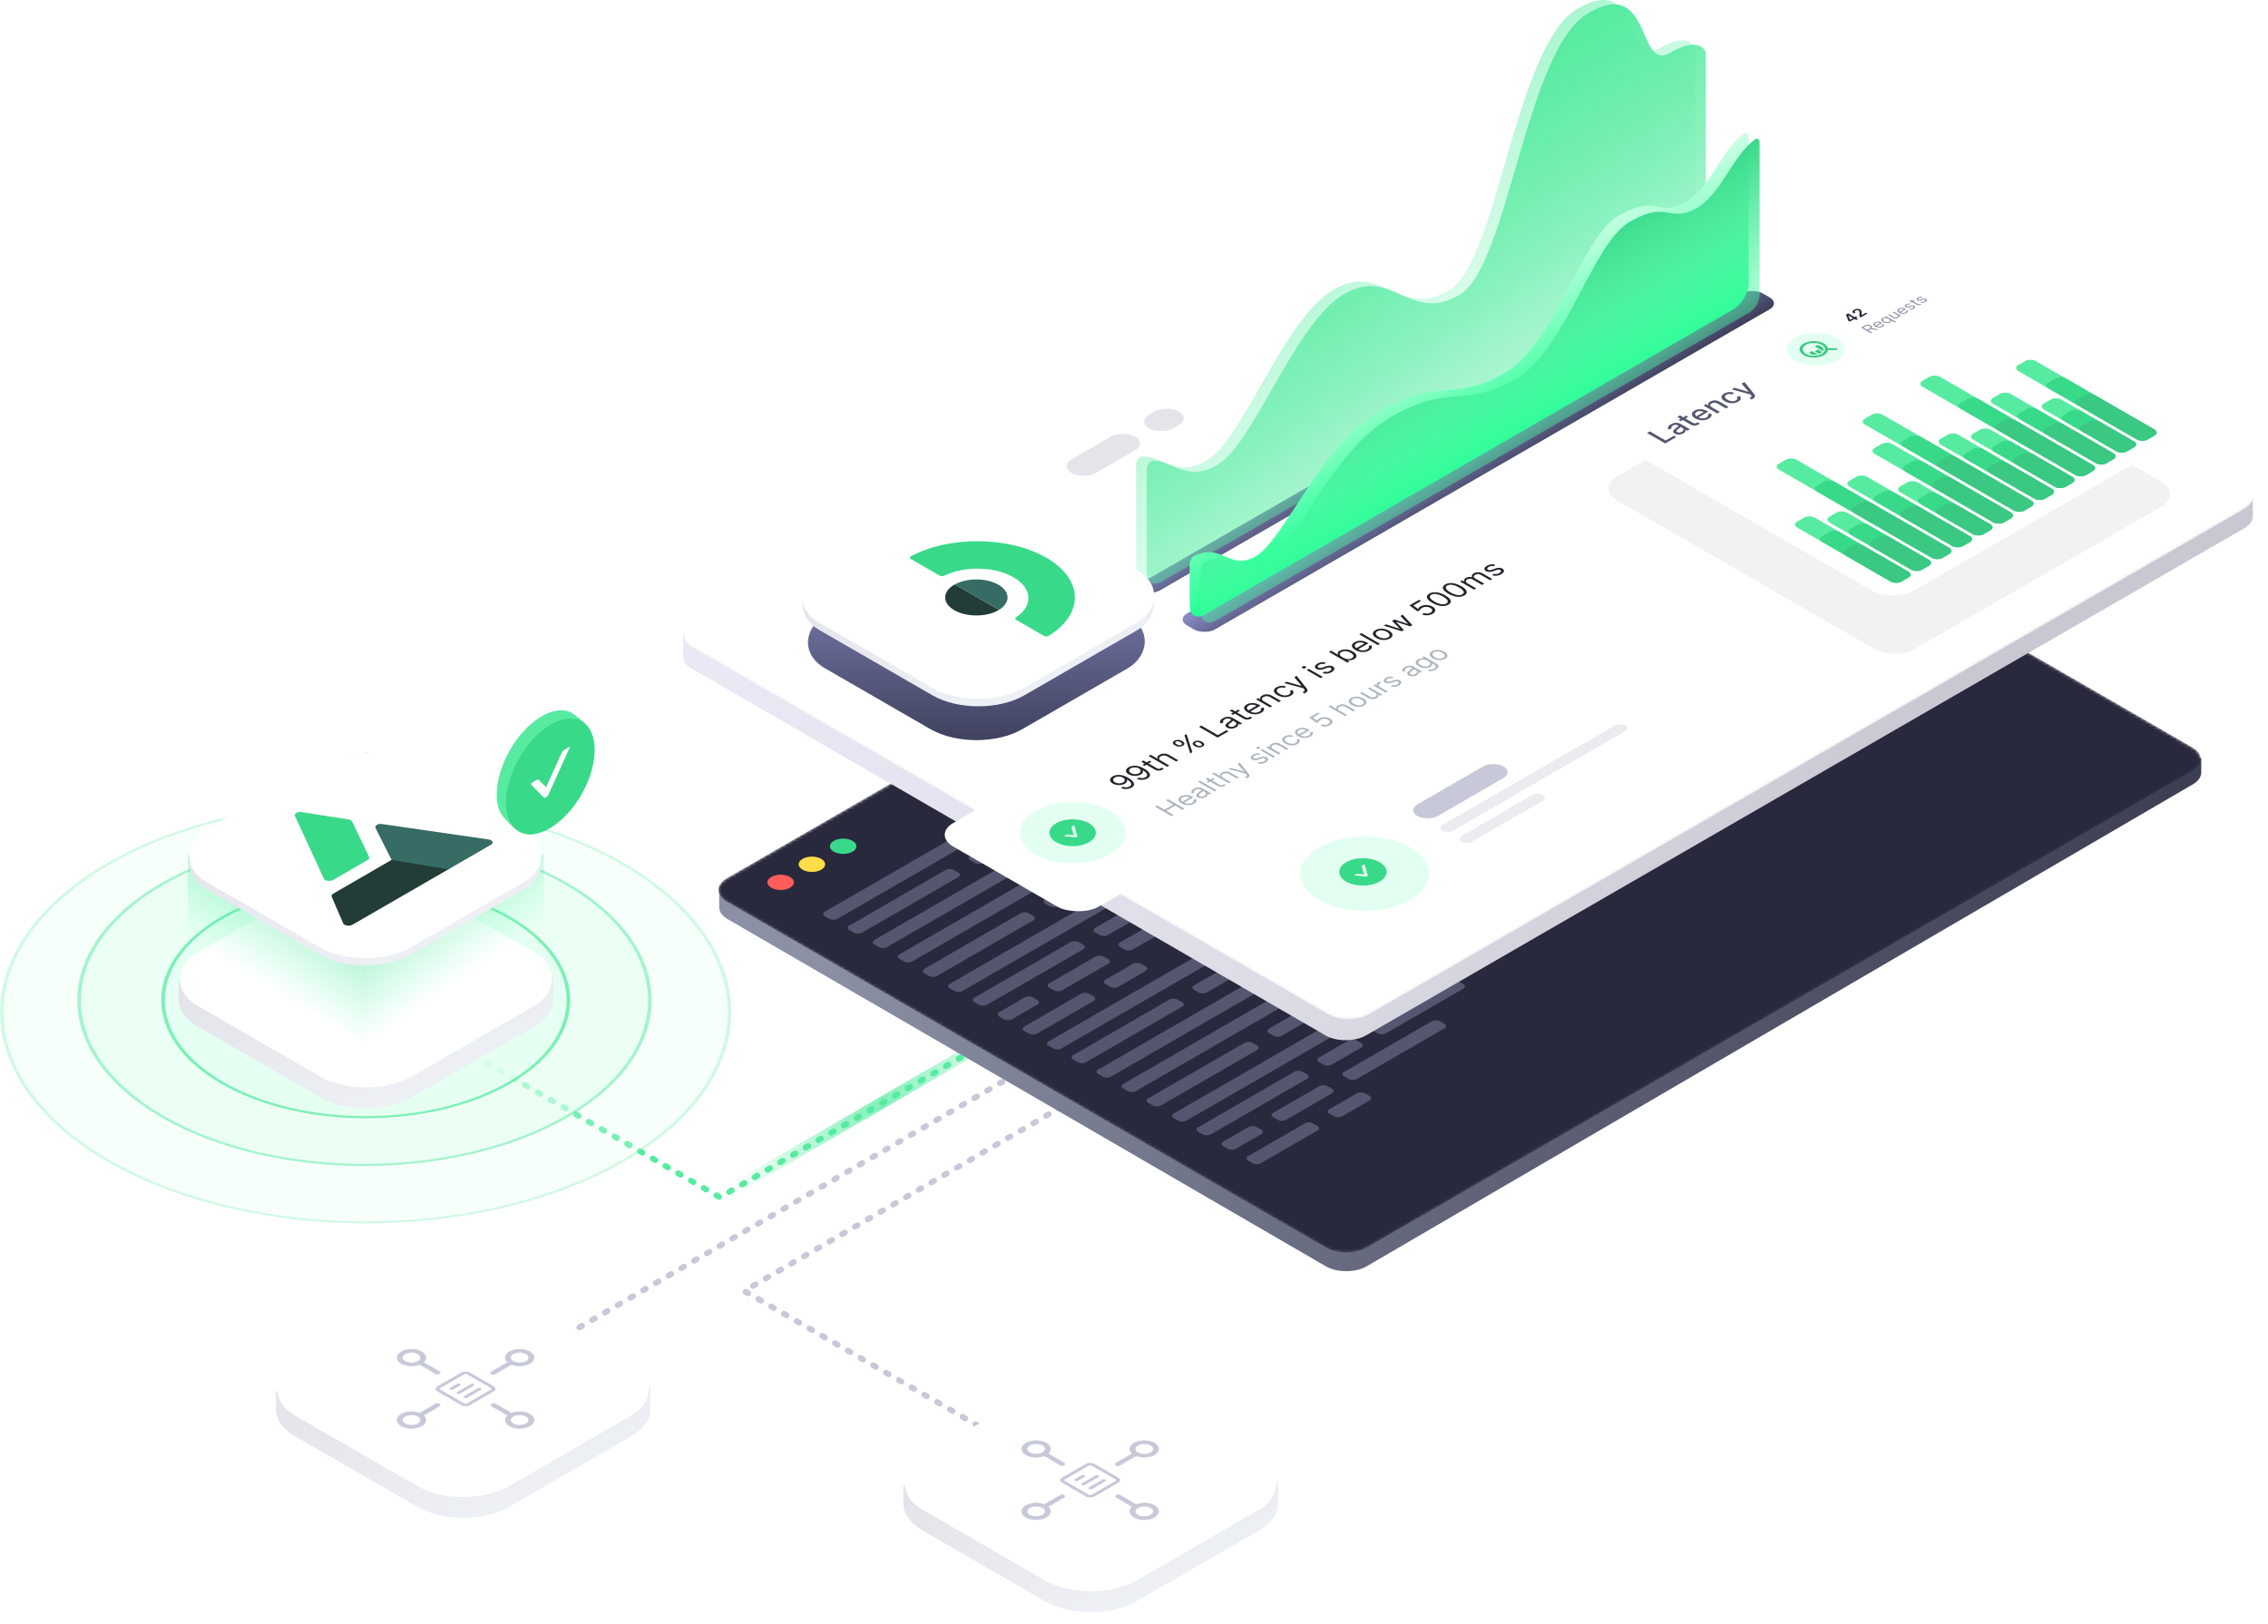<svg xmlns="http://www.w3.org/2000/svg" width="769.756" height="551.105" fill="none">
  <mask id="a" maskUnits="userSpaceOnUse" x="218" y="387" width="187" height="146">
    <rect x="405" y="533" width="187" height="146" rx="20" transform="rotate(-180 405 533)" fill="#c4c4c4"/>
  </mask>
  <g mask="url(#a)" transform="translate(-51.406 -32.734)">
    <path d="M-46 653.853L403.447 393 756 596.148 306.339 857z" clip-rule="evenodd" stroke="#c7c9d9" stroke-width="2" stroke-linecap="round" stroke-linejoin="round" stroke-dasharray="1,4"/>
  </g>
  <mask id="b" maskUnits="userSpaceOnUse" x="294" y="381" width="167" height="172">
    <rect x="461" y="553" width="167" height="172" rx="20" transform="rotate(-180 461 553)" fill="#c4c4c4"/>
  </mask>
  <g mask="url(#b)" transform="translate(-51.406 -32.734)">
    <path d="M1106 413.147L656.553 674 304 470.853 753.661 210z" clip-rule="evenodd" stroke="#c7c9d9" stroke-width="2" stroke-linecap="round" stroke-linejoin="round" stroke-dasharray="1,4"/>
  </g>
  <mask id="c" maskUnits="userSpaceOnUse" x="144" y="332" width="271" height="115">
    <rect x="144" y="332" width="271" height="115" rx="20" fill="#c4c4c4"/>
  </mask>
  <g mask="url(#c)" transform="translate(-51.406 -32.734)" clip-rule="evenodd" stroke-linejoin="round">
    <path d="M745 178.147L295.553 439-57 235.853 392.661-25z" stroke="url(#paint0_linear)" stroke-width="4"/>
    <path d="M745.189 178.221L295.742 439.073-56.811 235.926 392.85-24.927z" stroke="#57eba1" stroke-width="2" stroke-linecap="round" stroke-dasharray="1,4"/>
  </g>
  <g transform="translate(-51.406 -32.734)" filter="url(#filter0_dd)">
    <path d="M298.353 342.656c-1.827-1.061-2.853-2.496-2.853-3.992v-7.321L798.5 288v4.932c0 1.491-1.019 2.922-2.835 3.981L515.291 460.462c-3.83 2.233-10.079 2.238-13.918.01z" clip-rule="evenodd" fill="url(#paint1_linear)" fill-rule="evenodd"/>
    <mask id="d" maskUnits="userSpaceOnUse" x="295" y="165" width="504" height="291">
      <path d="M298.127 336.758c-3.829-2.21-3.829-5.794 0-8.004l280.188-161.753c3.828-2.21 10.035-2.21 13.864 0l203.282 117.355c3.828 2.21 3.828 5.794 0 8.004L515.273 454.112c-3.829 2.211-10.036 2.211-13.864 0z" clip-rule="evenodd" fill="#fff" fill-rule="evenodd"/>
    </mask>
    <g mask="url(#d)">
      <path d="M298.127 336.758c-3.829-2.21-3.829-5.794 0-8.004l280.188-161.753c3.828-2.21 10.035-2.21 13.864 0l203.282 117.355c3.828 2.21 3.828 5.794 0 8.004L515.273 454.112c-3.829 2.211-10.036 2.211-13.864 0z" clip-rule="evenodd" fill="#28293d" fill-rule="evenodd"/>
    </g>
    <rect width="67.732" height="4.896" rx="1.5" transform="matrix(.867 -.5 .867 .5 406 384.907)" fill="#555770"/>
    <rect width="70.997" height="4.896" rx="1.5" transform="scale(1.225 .707) rotate(-45 846.08 -137.682)" fill="#555770"/>
    <rect width="30.194" height="4.896" rx="1.5" transform="scale(1.225 .707) rotate(-45 776.725 -271.682)" fill="#555770"/>
    <rect width="40.803" height="4.896" rx="1.5" transform="scale(1.225 .707) rotate(-45 834.26 -132.785)" fill="#555770"/>
    <rect width="61.204" height="4.896" rx="1.5" transform="scale(1.225 .707) rotate(-45 810.595 -189.92)" fill="#555770"/>
    <rect width="40.803" height="4.896" rx="1.5" transform="scale(1.225 .707) rotate(-45 785.308 -217.53)" fill="#555770"/>
    <rect width="48.147" height="4.896" rx="1.5" transform="scale(1.225 .707) rotate(-45 761.642 -274.665)" fill="#555770"/>
    <rect width="67.732" height="4.896" rx="1.5" transform="scale(1.225 .707) rotate(-45 857.9 -142.579)" fill="#555770"/>
    <rect width="70.997" height="4.896" rx="1.5" transform="matrix(.867 -.5 .867 .5 448.427 409.4)" fill="#555770"/>
    <rect width="10.609" height="4.896" rx="1.5" transform="scale(1.225 .707) rotate(-45 812.19 -286.37)" fill="#555770"/>
    <rect width="40.803" height="4.896" rx="1.5" transform="scale(1.225 .707) rotate(-45 869.72 -147.476)" fill="#555770"/>
    <rect width="61.204" height="4.896" rx="1.5" transform="scale(1.225 .707) rotate(-45 846.055 -204.609)" fill="#555770"/>
    <rect width="14.689" height="4.896" rx="1.5" transform="scale(1.225 .707) rotate(-45 820.768 -232.22)" fill="#555770"/>
    <rect width="8.161" height="4.896" rx="1.5" transform="scale(1.225 .707) rotate(-45 810.162 -257.831)" fill="#555770"/>
    <rect width="40.803" height="4.896" rx="1.5" transform="scale(1.225 .707) rotate(-45 893.364 -157.267)" fill="#555770"/>
    <rect width="25.298" height="4.896" rx="1.5" transform="scale(1.225 .707) rotate(-45 917.004 -167.06)" fill="#555770"/>
    <rect width="13.873" height="4.896" rx="1.5" transform="scale(1.225 .707) rotate(-45 901.092 -205.48)" fill="#555770"/>
    <rect width="37.539" height="4.896" rx="1.5" transform="scale(1.225 .707) rotate(-45 881.518 -219.298)" fill="#555770"/>
    <rect width="13.057" height="4.896" rx="1.5" transform="scale(1.225 .707) rotate(-45 905.184 -162.164)" fill="#555770"/>
    <rect width="21.217" height="4.896" rx="1.5" transform="scale(1.225 .707) rotate(-45 895.39 -185.807)" fill="#555770"/>
    <rect width="14.689" height="4.896" rx="1.5" transform="scale(1.225 .707) rotate(-45 869.696 -214.402)" fill="#555770"/>
    <rect width="33.458" height="4.896" rx="1.5" transform="scale(1.225 .707) rotate(-45 859.089 -240.014)" fill="#555770"/>
    <rect width="67.732" height="4.896" rx="1.5" transform="matrix(.867 -.5 .867 .5 330 340.908)" fill="#555770"/>
    <rect width="70.997" height="4.896" rx="1.5" transform="scale(1.225 .707) rotate(-45 739.992 -93.916)" fill="#555770"/>
    <rect width="30.194" height="4.896" rx="1.5" transform="scale(1.225 .707) rotate(-45 670.638 -227.914)" fill="#555770"/>
    <rect width="40.803" height="4.896" rx="1.5" transform="scale(1.225 .707) rotate(-45 728.17 -89.02)" fill="#555770"/>
    <rect width="61.204" height="4.896" rx="1.5" transform="scale(1.225 .707) rotate(-45 704.507 -146.153)" fill="#555770"/>
    <rect width="40.803" height="4.896" rx="1.5" transform="scale(1.225 .707) rotate(-45 679.219 -173.764)" fill="#555770"/>
    <rect width="48.147" height="4.896" rx="1.5" transform="scale(1.225 .707) rotate(-45 655.555 -230.897)" fill="#555770"/>
    <rect width="67.732" height="4.896" rx="1.5" transform="scale(1.225 .707) rotate(-45 751.811 -98.812)" fill="#555770"/>
    <rect width="70.997" height="4.896" rx="1.5" transform="matrix(.867 -.5 .867 .5 372.427 365.4)" fill="#555770"/>
    <rect width="10.609" height="4.896" rx="1.5" transform="scale(1.225 .707) rotate(-45 706.102 -242.603)" fill="#555770"/>
    <rect width="40.803" height="4.896" rx="1.5" transform="scale(1.225 .707) rotate(-45 763.633 -103.71)" fill="#555770"/>
    <rect width="61.204" height="4.896" rx="1.5" transform="scale(1.225 .707) rotate(-45 739.968 -160.843)" fill="#555770"/>
    <rect width="14.689" height="4.896" rx="1.5" transform="scale(1.225 .707) rotate(-45 714.682 -188.454)" fill="#555770"/>
    <rect width="8.161" height="4.896" rx="1.5" transform="scale(1.225 .707) rotate(-45 704.074 -214.065)" fill="#555770"/>
    <rect width="40.803" height="4.896" rx="1.5" transform="scale(1.225 .707) rotate(-45 787.277 -113.5)" fill="#555770"/>
    <rect width="25.298" height="4.896" rx="1.5" transform="scale(1.225 .707) rotate(-45 810.916 -123.295)" fill="#555770"/>
    <rect width="13.873" height="4.896" rx="1.5" transform="scale(1.225 .707) rotate(-45 795.004 -161.712)" fill="#555770"/>
    <rect width="37.539" height="4.896" rx="1.5" transform="scale(1.225 .707) rotate(-45 775.43 -175.532)" fill="#555770"/>
    <rect width="13.057" height="4.896" rx="1.5" transform="scale(1.225 .707) rotate(-45 799.096 -118.397)" fill="#555770"/>
    <rect width="21.217" height="4.896" rx="1.5" transform="scale(1.225 .707) rotate(-45 789.302 -142.04)" fill="#555770"/>
    <rect width="14.689" height="4.896" rx="1.5" transform="scale(1.225 .707) rotate(-45 763.61 -170.635)" fill="#555770"/>
    <rect width="33.458" height="4.896" rx="1.5" transform="scale(1.225 .707) rotate(-45 753.002 -196.247)" fill="#555770"/>
    <path d="M319.546 332.012c1.757-1.015 1.757-2.659 0-3.674-1.758-1.014-4.607-1.014-6.364 0-1.758 1.015-1.758 2.659 0 3.674 1.757 1.015 4.606 1.015 6.364 0z" clip-rule="evenodd" fill="#ff5c5c" fill-rule="evenodd"/>
    <path d="M330.153 325.889c1.757-1.015 1.757-2.66 0-3.674-1.758-1.015-4.607-1.015-6.364 0-1.758 1.014-1.758 2.659 0 3.674 1.757 1.014 4.606 1.014 6.364 0z" clip-rule="evenodd" fill="#fddd48" fill-rule="evenodd"/>
    <path d="M340.76 319.766c1.757-1.015 1.757-2.66 0-3.674-1.758-1.015-4.607-1.015-6.364 0-1.758 1.014-1.758 2.659 0 3.674 1.757 1.014 4.606 1.014 6.364 0z" clip-rule="evenodd" fill="#39d98a" fill-rule="evenodd"/>
  </g>
  <path d="M234.676 226.841c-1.833-1.06-2.862-2.498-2.862-3.997v-7.578l532.78-46.5v6.498c0 1.501-1.033 2.94-2.871 4.002L463.677 351.36c-3.831 2.213-10.046 2.211-13.873-.004z" clip-rule="evenodd" fill="url(#paint2_linear)" fill-rule="evenodd"/>
  <mask id="e" maskUnits="userSpaceOnUse" x="283" y="71" width="534" height="308">
    <path d="M286.293 252.371c-3.829-2.21-3.829-5.794 0-8.004L583.544 72.764c3.828-2.21 10.035-2.21 13.864 0L813.29 197.393c3.828 2.21 3.828 5.794 0 8.004L516.039 377c-3.828 2.21-10.035 2.21-13.864 0z" clip-rule="evenodd" fill="#fff" fill-rule="evenodd"/>
  </mask>
  <g mask="url(#e)" transform="translate(-51.406 -32.734)">
    <g filter="url(#filter1_b)">
      <path d="M286.293 252.371c-3.829-2.21-3.829-5.794 0-8.004L583.544 72.764c3.828-2.21 10.035-2.21 13.864 0L813.29 197.393c3.828 2.21 3.828 5.794 0 8.004L516.039 377c-3.828 2.21-10.035 2.21-13.864 0z" clip-rule="evenodd" fill="#fff" fill-rule="evenodd"/>
    </g>
  </g>
  <rect width="24.826" height="9.379" rx="4.689" transform="scale(1.225 .707) rotate(-45)" x="49.368" y="365.846" fill="#e4e4eb"/>
  <rect width="11.585" height="9.379" rx="4.689" transform="scale(1.225 .707) rotate(-45)" x="79.71" y="365.845" fill="#e4e4eb"/>
  <rect width="77.219" height="77.219" rx="18.009" transform="scale(1.225 .707) rotate(45)" x="370.561" y="-12.006" fill="url(#paint3_linear)"/>
  <rect width="116.966" height="112.954" rx="8.004" transform="scale(1.225 .707) rotate(45)" x="478.433" y="-259.886" fill="#f2f2f5"/>
  <rect width="225.481" height="10.899" rx="4.002" transform="scale(1.225 .707) rotate(-45)" x="20.265" y="440.77" fill="url(#paint4_linear)"/>
  <rect width="225.481" height="10.899" rx="4.002" transform="scale(1.225 .707) rotate(-45)" x="22.719" y="416.743" fill="url(#paint5_linear)"/>
  <path d="M385.594 157.712c0-1.147.844-2.553 1.782-2.72 6.138-1.1 11.593 7.927 22.63.995 12.09-7.594 26.073-48.166 42.582-57.698 16.509-9.53 22.137 10.105 39.033.35 16.895-9.755 22.443-83.368 43.934-95.775 21.49-12.408 16.565 19.905 27.429 13.632 10.865-6.272 12.358-.116 12.358-.116v68.052c0 2.767-1.94 6.13-4.331 7.508L390.784 195.838c-2.867 1.653-5.19.308-5.19-3.009v-35.117z" fill="url(#paint6_linear)"/>
  <path d="M389.209 159.203c0-1.148.845-2.553 1.782-2.72 6.139-1.1 11.593 7.927 22.63.995 12.09-7.594 26.073-48.167 42.582-57.698 16.51-9.532 22.138 10.104 39.033.35 16.896-9.755 22.444-83.368 43.934-95.776 21.49-12.407 16.565 19.905 27.43 13.633 10.864-6.273 12.358-.117 12.358-.117v68.052c0 2.768-1.94 6.13-4.331 7.51L394.399 197.328c-2.867 1.653-5.19.308-5.19-3.009v-35.117z" fill="url(#paint7_linear)"/>
  <path d="M403.734 191.487c-.002-1.08.748-2.422 1.68-2.87 9.6-4.629 12.162 5.67 21.2-.126 9.546-6.119 21.842-37.543 41.774-49.05 19.932-11.509 24.99-2.875 42.26-12.845 17.269-9.97 25.875-45.955 38.784-53.408 12.909-7.453 13.502.66 22.648-4.62 8.53-4.925 12.026-17.395 19.675-23.22.944-.718 1.725-.255 1.725.851v49.782c0 3.32-2.325 7.352-5.193 9.008L408.929 208.542c-2.78 1.604-5.046.383-5.094-2.804a1024 1024 0 01-.101-14.25z" fill="url(#paint8_linear)"/>
  <path d="M407.465 193.545c-.001-1.08.748-2.422 1.68-2.87 9.6-4.629 12.162 5.67 21.2-.126 9.547-6.119 21.842-37.544 41.774-49.05 19.932-11.509 24.99-2.875 42.26-12.846 17.269-9.97 25.875-45.954 38.784-53.407 12.909-7.453 13.502.66 22.648-4.62 8.53-4.925 12.026-17.395 19.675-23.22.944-.718 1.725-.255 1.725.851v51.785c0 2.213-1.55 4.902-3.462 6.006L412.659 210.6c-2.778 1.605-5.045.384-5.093-2.803-.048-3.172-.093-7.81-.101-14.25z" fill="url(#paint9_linear)"/>
  <g transform="translate(-51.406 -32.734)" filter="url(#filter2_dd)">
    <rect width="80.184" height="80.184" rx="18" transform="scale(1.225 .707) rotate(45 -173.916 514.738)" fill="url(#paint10_linear)"/>
    <rect width="80.184" height="80.184" rx="18" transform="matrix(.866 .5 -.866 .5 383.397 191)" fill="#fff"/>
    <path d="M360.498 217.575c-.416.225-.417.605-.013.838l9.881 5.704c.4.231 1.044.232 1.472.019 6.8-3.392 17.09-3.224 23.549.505s6.751 9.669.875 13.595c-.369.247-.367.619.032.85l9.516 5.493c.404.233 1.061.233 1.452-.007 12.188-7.483 11.943-19.258-.732-26.575-12.675-7.317-33.07-7.458-46.032-.422z" fill="#39d98a"/>
    <path d="M375.478 227.068c-.063.034-.124.069-.185.104-4.137 2.388-4.137 6.26 0 8.648 4.136 2.388 10.843 2.388 14.979 0l.181-.107z" fill="#223c37"/>
    <path d="M390.453 235.713c3.955-2.395 3.895-6.188-.181-8.541-4.075-2.352-10.645-2.387-14.794-.104z" fill="#376c66"/>
  </g>
  <g transform="translate(-51.406 -32.734)" filter="url(#filter3_dd)">
    <path d="M358.058 534.809l127.103-1.309v7.651c0 3.375-2.323 6.612-6.457 8.999l-41.506 23.961c-8.609 4.971-22.568 4.971-31.177 0l-41.506-23.961c-4.134-2.387-6.457-5.624-6.457-8.999z" fill="url(#paint11_linear)"/>
    <rect width="84.061" height="84.061" rx="18" transform="matrix(.866 .5 -.866 .5 421.61 492)" fill="#fff"/>
    <path d="M412.534 538.919c.346-.199.346-.523 0-.722-.346-.2-.906-.2-1.252 0l-5.455 3.149c-1.897-.754-4.518-.647-6.204.326-1.899 1.097-1.899 2.881 0 3.978 1.9 1.097 4.991 1.097 6.891 0 1.686-.973 1.87-2.486.565-3.581zm-7.272 6.008c-1.21.699-3.177.698-4.387 0-1.209-.698-1.209-1.834 0-2.532 1.21-.698 3.178-.698 4.387 0 1.21.698 1.209 1.834 0 2.532zM399.623 520.484c-1.899 1.096-1.899 2.881 0 3.978 1.686.973 4.307 1.079 6.204.326l5.459 3.151c.346.2.907.2 1.252 0 .346-.199.346-.523 0-.722l-5.459-3.152c1.305-1.095 1.121-2.608-.565-3.581-1.9-1.097-4.991-1.097-6.891 0zm5.639 3.255c-1.209.698-3.177.698-4.387 0-1.209-.698-1.209-1.834 0-2.533 1.21-.698 3.178-.698 4.387 0 1.209.699 1.209 1.835 0 2.533zM443.217 541.672c-1.686-.973-4.307-1.08-6.203-.326l-5.46-3.152c-.346-.199-.906-.199-1.252 0-.346.2-.346.524 0 .723l5.46 3.152c-1.306 1.095-1.121 2.608.565 3.581 1.899 1.097 4.99 1.097 6.89 0 1.9-1.097 1.9-2.881 0-3.978zm-1.252 3.255c-1.209.699-3.177.699-4.387 0-1.209-.698-1.209-1.834 0-2.532s3.178-.698 4.387 0c1.209.698 1.209 1.834 0 2.532zM436.327 520.483c-1.686.974-1.87 2.487-.565 3.582l-5.607 3.237c-.346.199-.346.523 0 .722.346.2.906.2 1.252 0l5.607-3.237c1.897.754 4.517.648 6.203-.326 1.9-1.097 1.9-2.881.001-3.978-1.9-1.096-4.991-1.096-6.891 0zm5.639 3.256c-1.21.698-3.178.698-4.387 0-1.21-.699-1.209-1.835 0-2.533s3.178-.698 4.387 0c1.209.698 1.209 1.834 0 2.533z" fill="#c7c9d9" stroke="#c7c9d9" stroke-width=".2"/>
    <path d="M430.993 533.911l-8.11 4.682c-.806.465-2.118.465-2.923 0l-8.111-4.682c-.806-.465-.806-1.222 0-1.688l8.111-4.682c.806-.465 2.117-.465 2.923 0l8.111 4.682c.805.465.805 1.223-.001 1.688zm-18.149-1.113c-.257.148-.257.39 0 .538l8.111 4.683c.257.148.675.148.932 0l8.111-4.683c.257-.148.257-.39 0-.538l-8.111-4.682a1.027 1.027 0 00-.932 0z" fill="#c7c9d9"/>
    <path d="M419.515 531.967l-2.309 1.333c-.275.159-.721.159-.996 0-.274-.159-.274-.416 0-.575l2.31-1.333c.275-.159.72-.159.995 0s.275.416 0 .575zM424.228 532.021l-4.618 2.666c-.275.159-.721.159-.996 0-.275-.158-.275-.416 0-.574l4.618-2.667c.275-.158.721-.158.996 0 .275.159.275.416 0 .575zM426.632 533.409l-4.619 2.666c-.275.159-.72.159-.995 0s-.275-.416 0-.575l4.618-2.666c.275-.159.721-.159.996 0s.275.416 0 .575z" fill="#c7c9d9"/>
  </g>
  <g transform="translate(-51.406 -32.734)" filter="url(#filter4_dd)">
    <path d="M145.058 502.809l127.103-1.309v7.651c0 3.375-2.323 6.612-6.457 8.999l-41.506 23.961c-8.609 4.971-22.568 4.971-31.177 0l-41.506-23.961c-4.134-2.387-6.457-5.624-6.457-8.999z" fill="url(#paint12_linear)"/>
    <rect width="84.061" height="84.061" rx="18" transform="matrix(.866 .5 -.866 .5 208.61 460)" fill="#fff"/>
    <path d="M200.534 507.919c.346-.199.346-.523 0-.722-.346-.2-.906-.2-1.252 0l-5.455 3.149c-1.897-.754-4.518-.647-6.204.326-1.9 1.097-1.899 2.881 0 3.978 1.9 1.097 4.991 1.097 6.891 0 1.686-.973 1.87-2.486.565-3.581zm-7.272 6.008c-1.21.699-3.177.698-4.387 0-1.209-.698-1.209-1.834 0-2.532 1.21-.698 3.178-.698 4.387 0 1.21.698 1.209 1.834 0 2.532zM187.623 489.484c-1.899 1.096-1.899 2.881 0 3.978 1.686.973 4.307 1.079 6.204.326l5.459 3.151c.346.2.906.2 1.252 0 .346-.199.346-.523 0-.722l-5.459-3.152c1.305-1.095 1.121-2.608-.565-3.581-1.9-1.097-4.991-1.097-6.891 0zm5.639 3.255c-1.209.698-3.177.698-4.387 0-1.209-.698-1.209-1.834 0-2.533 1.209-.698 3.178-.698 4.387 0 1.209.699 1.209 1.835 0 2.533zM231.217 510.672c-1.686-.973-4.307-1.08-6.203-.326l-5.46-3.152c-.346-.199-.906-.199-1.252 0-.346.2-.346.524 0 .723l5.46 3.152c-1.306 1.095-1.121 2.608.565 3.581 1.899 1.097 4.99 1.097 6.89 0 1.9-1.097 1.9-2.881 0-3.978zm-1.252 3.255c-1.209.699-3.177.699-4.387 0-1.209-.698-1.209-1.834 0-2.532s3.178-.698 4.387 0c1.209.698 1.209 1.834 0 2.532zM224.327 489.483c-1.686.974-1.87 2.487-.565 3.582l-5.607 3.237c-.346.199-.346.523 0 .722.346.2.906.2 1.252 0l5.607-3.237c1.897.754 4.517.648 6.203-.326 1.9-1.097 1.9-2.881.001-3.978-1.9-1.096-4.991-1.096-6.891 0zm5.639 3.256c-1.21.698-3.178.698-4.387 0-1.21-.699-1.209-1.835 0-2.533s3.178-.698 4.387 0c1.209.698 1.209 1.834 0 2.533z" fill="#c7c9d9" stroke="#c7c9d9" stroke-width=".2"/>
    <path d="M218.993 502.911l-8.11 4.682c-.806.465-2.118.465-2.923 0l-8.111-4.682c-.806-.465-.806-1.222 0-1.688l8.111-4.682c.806-.465 2.117-.465 2.923 0l8.111 4.682c.805.465.805 1.223-.001 1.688zm-18.149-1.113c-.257.148-.257.39 0 .538l8.111 4.683c.257.148.675.148.932 0l8.111-4.683c.257-.148.257-.39 0-.538l-8.111-4.682a1.027 1.027 0 00-.932 0z" fill="#c7c9d9"/>
    <path d="M207.515 500.967l-2.309 1.333c-.275.159-.721.159-.996 0s-.275-.416 0-.575l2.31-1.333c.275-.159.72-.159.995 0s.275.416 0 .575zM212.228 501.021l-4.618 2.666c-.275.159-.721.159-.996 0-.275-.158-.275-.416 0-.574l4.618-2.667c.275-.158.721-.158.996 0 .275.159.275.416 0 .575zM214.632 502.409l-4.619 2.666c-.275.159-.72.159-.995 0s-.275-.416 0-.575l4.618-2.666c.275-.159.721-.159.996 0s.275.416 0 .575z" fill="#c7c9d9"/>
  </g>
  <circle r="100.823" transform="scale(1.225 .707) rotate(-45)" cx="-271.961" cy="415.249" opacity=".25" fill="#e3fff1" stroke="#57eba1"/>
  <circle r="79.076" transform="scale(1.225 .707) rotate(-45)" cx="-268.089" cy="410.914" opacity=".5" fill="#e3fff1" stroke="#57eba1"/>
  <circle r="56.159" transform="scale(1.225 .707) rotate(-45)" cx="-267.84" cy="411.163" opacity=".75" fill="#e3fff1" stroke="#57eba1"/>
  <circle r="35.662" transform="scale(1.225 .707) rotate(-45)" cx="-268.027" cy="410.976" fill="#e3fff1" stroke="#57eba1"/>
  <g transform="translate(-51.406 -32.734)" filter="url(#filter5_dd)">
    <path d="M112.058 363.809l127.103-1.309v7.651c0 3.375-2.323 6.613-6.457 8.999l-41.506 23.961c-8.609 4.971-22.568 4.971-31.177 0l-41.506-23.961c-4.134-2.387-6.457-5.624-6.457-8.999z" fill="url(#paint13_linear)"/>
    <rect width="84.061" height="84.061" rx="18" transform="matrix(.866 .5 -.866 .5 175.61 321)" fill="#fff"/>
  </g>
  <g opacity=".45">
    <path d="M236 322.913l-60.261 35.152-60.499-35.152L175.5 288z" fill="url(#paint14_linear)" transform="translate(-51.406 -32.734)"/>
    <path d="M235.999 322.913v28.544l-60.26 35.152v-28.544z" fill="url(#paint15_linear)" transform="translate(-51.406 -32.734)"/>
    <path d="M175.739 358.065v28.544L115 351.457l.239-28.544z" fill="url(#paint16_linear)" transform="translate(-51.406 -32.734)"/>
  </g>
  <g transform="translate(-51.406 -32.734)" filter="url(#filter6_dd)">
    <rect width="80.184" height="80.184" rx="18" transform="scale(1.225 .707) rotate(45 -412.48 373.381)" fill="url(#paint17_linear)"/>
    <rect width="80.184" height="80.184" rx="18" transform="matrix(.866 .5 -.866 .5 175.397 281)" fill="#fff"/>
    <path d="M185.583 321.818c.471-.274 1.161-.38 1.808-.278l15.499 2.254c1.39.217 1.929 1.258.917 1.845l-32.797 18.934c-1.016.589-2.762.316-3.137-.491l-3.882-8.999c-.172-.371.01-.766.478-1.037z" fill="#223c37"/>
    <path d="M176.683 321.546c.178.373-.004.772-.478 1.045l-11.779 6.8c-1.012.585-2.739.318-3.107-.48l-9.811-21.256c-.369-.798.901-1.528 2.282-1.313l15.853 2.472c.633.098 1.128.383 1.303.748z" fill="#39d98a"/>
    <path d="M202.52 325.622c.635.093 1.017.173 1.479-.094l14.06-8.116c1.028-.594.56-1.591-.857-1.785l-36.14-5.243c-1.39-.19-2.614.557-2.207 1.348l5.445 10.826z" fill="#376c66"/>
  </g>
  <path d="M200.094 254.266c0 9.665-5 20-13 25.5-4.363 2.596-7.5 6.5-14.5-.6-3-3.043-4-4.917-4-9.505 0-9.665 6.733-21.506 15.04-26.447 4.065-2.419 7.753-2.737 10.46-1.297 9 6.35 6 7.414 6 12.35z" fill="#57eba1"/>
  <circle transform="skewY(-30.75) scale(.859 1)" cx="216.829" cy="373.949" fill="#fff" r="16"/>
  <g clip-path="url(#clip0)" transform="translate(-51.406 -32.734)">
    <path d="M238.188 278.726c-8.305 4.941-15.039 16.783-15.039 26.447 0 9.664 6.734 13.494 15.039 8.553 8.305-4.941 15.04-16.784 15.04-26.448 0-9.664-6.735-13.493-15.04-8.552zm6.496 7.92l-7.07 15.613a2.651 2.651 0 01-.38.607c-.151.18-.318.327-.488.428a.97.97 0 01-.488.153.52.52 0 01-.38-.156l-4.186-4.259c-.127-.131 0-.496.218-.626l1.575-.937c.342-.204.668-.206.869.002l2.391 2.438 5.277-11.656c.201-.444.524-.831.869-1.036l1.575-.937c.218-.13.346.083.218.366z" fill="#39d98a"/>
  </g>
  <g transform="translate(-51.406 -32.734)" filter="url(#filter7_dd)">
    <rect width="224.075" height="56.894" rx="8" transform="matrix(.866 -.5 .866 .5 368 312.03)" fill="#fff"/>
    <path d="M449.079 305.75l.686-.396-2.535-1.464 3.023-1.745 2.535 1.464.686-.396-5.668-3.273-.687.396 2.525 1.458-3.023 1.745-2.524-1.458-.687.397zm7.552-4.258c.864-.498 1.063-1.112.62-1.597l-.808.262c.277.351.113.701-.399.997-.766.442-1.79.461-2.732-.047l3.087-1.781-.277-.16c-1.583-.914-3.067-.684-3.953-.173-1.151.665-1.007 1.63.299 2.384 1.307.755 2.934.825 4.163.115zm-3.883-.711c-.617-.407-.739-1.018.008-1.449.709-.409 1.694-.364 2.414.051zm7.899-1.594c.742-.429.731-.882.587-1.119l.033-.019.576.332.653-.377-2.801-1.617c-1.35-.78-2.535-.275-3.078.038-.642.371-1.151.921-.708 1.56l.841-.23c-.166-.262-.158-.65.465-1.01.601-.347 1.215-.334 1.761-.019l.022.013c.315.182-.033.351-.709.856-.686.515-1.373 1.112-.398 1.675.83.479 1.948.383 2.756-.083zm-.487-.397c-.52.301-1.129.384-1.583.122-.498-.288-.199-.639.244-.972.243-.179.907-.652.885-.792l.598.345c.532.307.631.85-.144 1.297zm-1.487-5.124l-.653.377 5.669 3.273.653-.377zm4.463-.94l-.908.524-1.019-.588-.653.378 1.019.588-.643.37.554.32.642-.371 2.657 1.534c.742.428 1.694.288 2.248-.032.244-.14.354-.256.41-.326l-.72-.262c-.044.038-.111.102-.255.185-.288.167-.653.275-1.207-.044l-2.48-1.432.908-.524zm3.421-.019c-.742-.428-.689-.944-.044-1.317.614-.354 1.372-.345 2.048.045l2.657 1.534.653-.377-2.701-1.559c-1.094-.632-2.187-.592-3.056-.09-.67.387-.772.769-.531 1.138l-.056.032-2.081-1.202-.653.377 5.668 3.273.653-.377zm8.372-.039c.59-.341.692-.761.277-1.285l-3.05-3.851-.726.406 2.215 2.633-.045.026-4.561-1.279-.709.409 5.846 1.56.211.262c.409.511.177.716-.421.92l.409.429c.1-.019.333-.103.554-.23zm4.236-8.096c-.809-.23-1.672-.198-2.514.288-.896.518-1.051 1.195-.332 1.611.587.338 1.329.364 2.292.019l.875-.314c.528-.19.935-.188 1.229-.019.365.211.276.608-.332.959-.535.308-1.099.369-1.672.173l-.465.447c.874.329 1.854.208 2.723-.294.988-.57 1.121-1.27.388-1.694-.593-.342-1.337-.343-2.281-.013l-.786.275c-.628.219-1.024.253-1.351.064-.365-.211-.243-.588.277-.888.57-.329 1.121-.283 1.528-.179zm4.36 1.293l.653-.378-4.252-2.454-.653.377zm-4.628-3.056c.254-.147.266-.383.022-.524-.244-.14-.653-.134-.908.013-.255.147-.266.383-.022.524.244.141.653.134.908-.013zm4.573.134c-.742-.428-.703-.936-.077-1.297.606-.35 1.37-.334 2.037.051l2.657 1.534.653-.377-2.701-1.56c-1.085-.626-2.184-.593-3.045-.096-.642.371-.753.767-.52 1.132l-.056.031-.664-.383-.631.364 4.251 2.455.654-.377zm8.28-1.724c.941-.544.985-1.234.343-1.733l-.653.378c.343.338.232.722-.277 1.016-.775.447-1.916.364-2.901-.205-.963-.556-1.085-1.214-.321-1.655.576-.332 1.273-.326 1.76-.16l.654-.377c-.908-.396-2.115-.313-3.012.205-1.151.664-1.007 1.629.288 2.377 1.273.735 2.923.844 4.119.154zm4.409-2.546c.863-.498 1.063-1.112.62-1.598l-.808.262c.276.352.113.702-.399.997-.767.443-1.791.462-2.732-.046l3.086-1.782-.276-.159c-1.584-.914-3.067-.684-3.953-.173-1.151.665-1.008 1.63.299 2.384 1.306.754 2.934.825 4.163.115zm-3.884-.711c-.617-.407-.739-1.018.009-1.449.708-.409 1.694-.365 2.413.051zm10.579-3.167c1.08-.623 1.074-1.54-.011-2.167-1.099-.634-2.668-.658-3.709-.057-.382.22-.617.513-.664.754l-.033.019-1.473-1.08 2.37-1.368-.609-.351-2.945 1.7 2.446 1.809.72-.326c.067-.234.346-.536.698-.735.728-.414 1.804-.403 2.546.025.728.42.753 1.023.055 1.425-.581.336-1.417.387-1.981.122l-.665.383c.905.475 2.281.409 3.255-.153zm3.192-4.885c-.741-.428-.689-.945-.044-1.317.615-.355 1.373-.345 2.048.045l2.658 1.534.653-.377-2.702-1.56c-1.093-.631-2.186-.591-3.055-.089-.67.386-.773.768-.532 1.137l-.055.032-2.082-1.201-.653.377 5.669 3.272.653-.377zm8.326-1.751c1.151-.665 1.051-1.617-.266-2.378-1.329-.767-2.978-.824-4.13-.16-1.151.665-1.052 1.617.277 2.384 1.317.761 2.967.819 4.119.154zm-.587-.339c-.875.505-2.026.301-2.879-.192-.852-.492-1.218-1.163-.343-1.668.875-.505 2.037-.294 2.89.198.852.492 1.206 1.157.332 1.662zm4.363-3.95c.797.46.553 1.022.066 1.304-.542.313-1.328.306-1.948-.052l-2.658-1.534-.653.378 2.702 1.559c1.085.627 2.181.595 2.978.134.642-.37.72-.811.487-1.176l.044-.025.72.415.653-.377-4.251-2.454-.654.377zm3.588-.065l.653-.377-2.691-1.553c-.575-.332-.542-.837.078-1.195.174-.101.387-.185.443-.205l-.665-.383c-.08.04-.257.136-.354.192-.509.294-.664.715-.398 1.048l-.045.025-.642-.37-.631.364zm2.612-5.317c-.808-.23-1.672-.198-2.513.288-.897.517-1.052 1.195-.333 1.61.587.339 1.329.365 2.292.019l.875-.313c.529-.19.935-.188 1.229-.019.365.211.277.607-.332.959-.535.308-1.099.369-1.672.172l-.465.448c.875.329 1.854.208 2.723-.294.989-.571 1.121-1.271.388-1.694-.592-.342-1.337-.344-2.281-.013l-.786.275c-.628.219-1.024.253-1.351.064-.365-.211-.243-.588.277-.888.57-.33 1.121-.283 1.528-.179zm7.903-.638c.742-.428.731-.882.587-1.119l.033-.019.576.333.653-.377-2.801-1.618c-1.351-.779-2.536-.274-3.078.039-.642.371-1.152.92-.709 1.559l.842-.23c-.166-.262-.158-.65.465-1.01.6-.346 1.215-.334 1.76-.019l.022.013c.316.182-.033.352-.708.856-.687.515-1.373 1.113-.399 1.675.83.479 1.949.384 2.757-.083zm-.487-.396c-.521.3-1.13.383-1.584.121-.498-.287-.199-.639.244-.971.244-.179.908-.652.886-.793l.598.345c.531.307.631.85-.144 1.298zm6.927-1.494c1.019-.588 1.373-1.329.277-1.962l-4.373-2.525-.632.364.676.39-.067.039c-.365-.045-1.14-.186-1.97.294-1.074.62-.964 1.54.343 2.294 1.328.767 2.856.755 3.886.16.83-.479.609-.914.52-1.131l.056-.032.863.498c.709.409.532.882-.155 1.279-.772.446-1.45.367-1.86.332l-.155.511a3.988 3.988 0 002.591-.511zm-2.358-1.336c-.82.473-1.86.358-2.746-.153-.864-.499-1.151-1.138-.321-1.617.797-.46 1.86-.333 2.779.198.941.543 1.074 1.118.288 1.572zm5.525-2.333c1.151-.664 1.051-1.617-.266-2.377-1.329-.767-2.978-.825-4.13-.16-1.151.665-1.052 1.617.277 2.384 1.317.76 2.967.818 4.119.153zm-.587-.338c-.875.504-2.026.3-2.879-.192-.852-.492-1.218-1.164-.343-1.668.875-.505 2.037-.294 2.89.198.852.492 1.206 1.157.332 1.662z" fill="#acb5bd"/>
    <path d="M429.087 292.216c-1.294.73-1.156 1.761 0 2.429 1.218.703 2.99.689 4.072.064.652-.377.886-.881.714-1.378l.049-.029c1.55.895 1.833 1.755.861 2.316-.664.383-1.488.376-2.202.12l-.75.434c1.144.49 2.571.447 3.629-.164 1.414-.816 1.033-2.045-1.206-3.338-2.313-1.335-4.121-1.044-5.167-.454zm.677.39c.787-.454 2.042-.397 2.78.029.751.433.812 1.179.037 1.626-.775.448-1.968.412-2.756-.042-.787-.455-.836-1.165-.061-1.613zm4.728-3.51c-1.295.73-1.157 1.761 0 2.429 1.217.703 2.989.689 4.072.064.652-.377.885-.881.713-1.378l.049-.028c1.55.894 1.833 1.754.861 2.315-.664.383-1.488.376-2.202.12l-.75.434c1.144.49 2.571.447 3.629-.164 1.415-.816 1.033-2.045-1.206-3.338-2.312-1.335-4.121-1.043-5.166-.454zm.676.391c.788-.455 2.042-.398 2.78.028.751.433.812 1.179.037 1.626-.775.448-1.968.412-2.755-.042-.788-.455-.837-1.165-.062-1.612zm6.45-2.588l-1.009.583-1.131-.654-.726.419 1.132.654-.714.412.615.355.714-.412 2.952 1.704c.824.476 1.882.32 2.497-.035.271-.157.394-.284.456-.363l-.8-.291c-.049.043-.123.114-.283.206-.32.185-.726.306-1.341-.049l-2.755-1.591 1.008-.583zm3.801-.021c-.824-.476-.765-1.049-.049-1.463.683-.394 1.526-.383 2.276.05l2.952 1.704.726-.419-3.001-1.733c-1.215-.701-2.43-.657-3.396-.099-.744.43-.858.854-.59 1.264l-.062.036-2.312-1.336-.726.419 6.298 3.637.726-.42zm11.686-4.829c.689.398 1.698.483 2.498.022.787-.455.639-1.037-.05-1.435l-.332-.192c-.689-.398-1.685-.49-2.485-.028-.787.454-.652 1.044.037 1.441zm-6.741-.27c.689.398 1.698.483 2.497.022.788-.455.64-1.037-.049-1.435l-.332-.192c-.689-.397-1.685-.49-2.485-.028-.787.454-.652 1.044.037 1.442zm5.019 2.628l.701-.405-1.968-6.136-.701.405zm2.018-2.912c-.382-.22-.566-.525-.136-.774.443-.256.948-.135 1.329.085l.332.192c.381.22.578.519.148.767-.443.256-.96.142-1.341-.078zm-6.742-.27c-.381-.22-.566-.525-.135-.774.443-.255.947-.135 1.328.086l.333.191c.381.22.578.519.147.767-.443.256-.959.142-1.341-.078zm14-2.173l3.69-2.13-.676-.391-2.928 1.69-5.622-3.245-.763.44zm6.274-3.494c.824-.476.811-.98.652-1.243l.036-.021.64.369.726-.419-3.112-1.796c-1.501-.867-2.818-.306-3.42.042-.714.412-1.28 1.023-.788 1.733l.935-.256c-.184-.291-.175-.722.517-1.122.667-.385 1.35-.371 1.956-.021l.025.014c.35.203-.037.391-.788.952-.762.571-1.525 1.236-.443 1.86.923.533 2.166.427 3.064-.092zm-.542-.44c-.578.334-1.255.426-1.759.135-.553-.32-.221-.71.271-1.08.27-.199 1.008-.724.984-.88l.664.383c.591.341.701.945-.16 1.442zm1.251-5.552l-1.009.583-1.131-.654-.726.419 1.132.654-.714.412.615.355.714-.412 2.952 1.704c.824.476 1.882.32 2.497-.035.271-.156.394-.284.456-.362l-.8-.292c-.049.043-.123.114-.283.206-.32.185-.726.306-1.341-.049l-2.755-1.591 1.008-.582zm7.844 1.04c.96-.554 1.181-1.236.689-1.775l-.898.291c.308.39.126.779-.443 1.108-.852.491-1.99.513-3.035-.052l3.429-1.98-.308-.177c-1.759-1.016-3.407-.76-4.392-.192-1.279.739-1.119 1.811.333 2.649 1.451.838 3.26.916 4.625.128zm-4.315-.79c-.686-.453-.821-1.131.009-1.61.788-.455 1.883-.405 2.682.056zm5.161-3.093c-.824-.476-.781-1.04-.086-1.442.673-.388 1.522-.371 2.263.057l2.953 1.705.725-.419-3.001-1.733c-1.206-.696-2.427-.659-3.383-.107-.714.412-.837.852-.578 1.257l-.062.036-.738-.426-.701.404 4.724 2.728.726-.419zm9.199-1.916c1.046-.604 1.095-1.371.382-1.925l-.726.419c.381.377.258.803-.308 1.129-.861.498-2.128.405-3.223-.227-1.07-.618-1.205-1.349-.357-1.839.64-.369 1.415-.362 1.956-.178l.726-.419c-1.009-.44-2.349-.348-3.346.228-1.279.738-1.119 1.811.32 2.641 1.415.817 3.248.938 4.576.171zm5.059-.989c.655-.378.769-.845.308-1.428l-3.389-4.278-.806.451 2.46 2.926-.049.028-5.068-1.42-.787.454 6.495 1.733.234.291c.455.568.196.796-.468 1.023l.455.476a2.43 2.43 0 00.615-.256zm5.026-4.947l.726-.419-4.724-2.727-.725.419zm-5.142-3.395c.283-.163.296-.426.025-.582-.271-.156-.726-.149-1.009.014-.283.164-.295.426-.024.583.27.156.725.149 1.008-.015zm6.878-1.839c-.898-.256-1.858-.221-2.793.319-.996.575-1.168 1.328-.369 1.79.652.376 1.476.405 2.547.021l.971-.348c.588-.211 1.04-.209 1.366-.021.406.234.308.675-.369 1.065-.594.343-1.221.41-1.858.192l-.516.497c.972.366 2.06.231 3.026-.327 1.098-.633 1.245-1.411.43-1.882-.658-.38-1.485-.381-2.534-.014l-.873.306c-.698.243-1.138.28-1.501.071-.406-.235-.271-.654.308-.988.633-.365 1.245-.314 1.697-.198zm7.378-.027l.702-.405-.726-.419.086-.05c.418.057 1.292.206 2.202-.32 1.181-.681 1.058-1.704-.443-2.57-1.488-.86-3.26-.931-4.453-.242-.923.533-.64 1.023-.554 1.257l-.061.036-2.325-1.343-.726.419zm-1.648-1.776c-1.058-.611-1.304-1.292-.418-1.804.922-.532 2.153-.348 3.149.228 1.009.582 1.341 1.313.431 1.839-.874.504-2.092.355-3.162-.263zm9.008-2.359c.96-.554 1.181-1.236.689-1.776l-.898.291c.307.391.126.78-.443 1.108-.852.492-1.99.513-3.035-.051l3.429-1.98-.308-.178c-1.759-1.015-3.407-.759-4.392-.191-1.279.738-1.119 1.811.333 2.649 1.451.838 3.26.916 4.625.128zm-4.315-.791c-.686-.452-.821-1.131.009-1.61.788-.454 1.883-.405 2.682.057zm1.704-5.088l-.726.419 6.299 3.636.725-.419zm9.645 1.818c1.28-.739 1.169-1.797-.295-2.642-1.476-.852-3.309-.916-4.588-.178-1.28.739-1.169 1.797.307 2.649 1.464.845 3.297.909 4.576.171zm-.652-.377c-.972.561-2.251.334-3.198-.213-.947-.547-1.353-1.292-.381-1.853.971-.561 2.263-.327 3.21.22.948.547 1.341 1.285.369 1.846zm4.712-2.081l.713-.412-2.595-2.691.074-.043 4.662 1.499.713-.412-3.284-3.558-.763.44 2.583 2.67-.049.029-4.601-1.506-.775.448 2.608 2.67-.049.028-4.638-1.498-.762.44zm10.444-5.93c1.2-.692 1.193-1.711-.012-2.407-1.221-.705-2.965-.732-4.121-.064-.425.245-.686.57-.738.838l-.037.021-1.636-1.2 2.632-1.52-.676-.39-3.273 1.889 2.719 2.01.8-.363c.073-.259.384-.594.775-.816.808-.46 2.005-.448 2.829.028.809.467.837 1.136.061 1.584-.645.373-1.574.429-2.202.135l-.738.426c1.006.527 2.535.454 3.617-.171zm5.355-3.091c1.39-.803 1.012-1.944-1.045-3.132-2.043-1.179-4.048-1.399-5.426-.604-1.377.796-.996 1.953 1.046 3.132 2.058 1.188 4.035 1.406 5.425.604zm-.676-.391c-.917.529-2.372.307-4.011-.639-1.636-.944-2.03-1.797-1.119-2.322.91-.526 2.386-.298 4.022.646 1.64.946 2.024 1.786 1.108 2.315zm6.089-2.734c1.39-.802 1.012-1.944-1.046-3.132-2.042-1.179-4.047-1.399-5.425-.603-1.378.795-.996 1.953 1.046 3.131 2.057 1.188 4.035 1.407 5.425.604zm-.677-.391c-.916.53-2.371.308-4.01-.639-1.636-.944-2.03-1.796-1.119-2.322.91-.526 2.386-.298 4.022.646 1.639.947 2.024 1.786 1.107 2.315zm3.962-1.605l.725-.419-2.952-1.704c-.692-.399-.677-.973-.111-1.3.551-.317 1.295-.332 1.833-.021l3.236 1.868.738-.426-3.076-1.776c-.609-.351-.676-.831-.012-1.214a1.898 1.898 0 011.931.007l3.162 1.825.726-.419-3.162-1.825c-1.11-.641-2.22-.593-3.063-.107-.677.391-.861.856-.615 1.279l-.049.028c-.738-.156-1.446-.089-2.067.27-.615.355-.775.788-.468 1.193l-.061.036-.738-.426-.701.404zm7.207-8.393c-.898-.256-1.858-.22-2.793.32-.996.575-1.168 1.328-.369 1.789.652.377 1.477.405 2.547.022l.972-.348c.587-.212 1.039-.21 1.365-.022.406.235.308.675-.369 1.066-.594.342-1.221.41-1.858.191l-.516.497c.972.366 2.06.231 3.026-.326 1.098-.634 1.246-1.412.431-1.882-.659-.38-1.486-.382-2.535-.014l-.873.305c-.698.243-1.138.28-1.501.071-.406-.234-.27-.653.308-.987.633-.366 1.245-.314 1.697-.199z" fill="#212429"/>
    <path d="M428.184 318.694c7.029-4.058 7.029-10.638 0-14.696-7.03-4.058-18.427-4.058-25.456 0-7.03 4.058-7.03 10.638 0 14.696 7.029 4.058 18.426 4.058 25.456 0z" clip-rule="evenodd" fill="#e3fff1" fill-rule="evenodd"/>
    <g clip-path="url(#clip1)">
      <path d="M409.887 308.131c-3.075 1.776-3.075 4.654 0 6.43 3.075 1.775 8.062 1.775 11.137 0 3.075-1.776 3.075-4.654 0-6.43-3.075-1.775-8.062-1.775-11.137 0zm6.156.777l1.011 3.606a.191.191 0 01-.019.151.352.352 0 01-.137.13.731.731 0 01-.224.079.957.957 0 01-.262.011l-3.698-.345c-.113-.011-.158-.091-.077-.138l.583-.336a.843.843 0 01.487-.091l2.113.198-.756-2.692c-.028-.103.029-.207.157-.281l.583-.337c.081-.046.22-.021.239.045z" fill="#39d98a"/>
    </g>
  </g>
  <g transform="translate(-51.406 -32.734)" filter="url(#filter8_dd)">
    <rect width="181.385" height="59.54" rx="8" transform="matrix(.867 -.5 .867 .5 463 328.734)" fill="#fff"/>
    <path d="M530.068 337.669c8.548-4.935 8.548-12.935 0-17.87-8.548-4.935-22.407-4.935-30.954 0-8.548 4.935-8.548 12.935 0 17.87 8.547 4.935 22.406 4.935 30.954 0z" clip-rule="evenodd" fill="#e3fff1" fill-rule="evenodd"/>
    <g clip-path="url(#clip2)">
      <path d="M508.304 324.857c-3.137 1.811-3.137 4.748 0 6.559s8.224 1.811 11.361 0c3.137-1.811 3.137-4.748 0-6.559s-8.224-1.811-11.361 0zm6.279.792l1.032 3.679a.198.198 0 01-.02.155.363.363 0 01-.139.132.737.737 0 01-.229.08 1 1 0 01-.268.012l-3.772-.352c-.115-.011-.161-.093-.079-.141l.595-.343a.869.869 0 01.497-.093l2.156.202-.771-2.746c-.029-.105.029-.212.16-.287l.594-.343c.083-.048.225-.022.244.045z" fill="#39d98a"/>
    </g>
    <rect width="31.754" height="3.969" rx="1.985" transform="scale(1.225 .707) rotate(-45 763.797 -313.722)" fill="#ebebf0"/>
    <rect width="71.447" height="3.969" rx="1.985" transform="scale(1.225 .707) rotate(-45 754.814 -310)" fill="#ebebf0"/>
    <rect width="33.739" height="7.939" rx="3.969" transform="scale(1.225 .707) rotate(-45 740.438 -304.047)" fill="#c7c9d9"/>
  </g>
  <g transform="translate(-51.406 -32.734)" filter="url(#filter9_dd)">
    <rect width="116.32" height="116.32" rx="8" transform="scale(1.225 .707) rotate(-45 544.53 -459.17)" fill="#fff"/>
    <path d="M616.595 181.231l3.727-2.152-.801-.463-2.797 1.615-5.37-3.1-.932.537zM622.762 177.789c.766-.442.808-.915.633-1.214l.036-.021.633.365.88-.508-3.074-1.774c-1.347-.778-2.676-.321-3.412.104-.837.484-1.271 1.124-.729 1.785l1.04-.378c-.196-.266-.175-.643.431-.993.581-.336 1.184-.332 1.709-.03l.021.013c.328.189-.015.381-.751.917-.774.565-1.443 1.216-.391 1.823.91.525 2.094.419 2.974-.089zm-.527-.531c-.51.295-1.106.375-1.552.117-.483-.278-.226-.625.226-.966.253-.191.868-.636.868-.786l.596.345c.549.316.612.857-.138 1.29zM623.676 171.799l-.949.548-1.109-.641-.902.521 1.11.64-.679.391.724.418.678-.392 2.733 1.578c.838.487 1.887.352 2.583-.068.283-.167.422-.309.488-.393l-.907-.335c-.048.041-.133.121-.277.205-.293.169-.651.264-1.173-.037l-2.546-1.47.949-.548zM631.341 172.826c1.009-.582 1.226-1.282.678-1.835l-1.007.403c.274.347.105.702-.407.997-.771.446-1.79.456-2.706-.045l3.291-1.9-.32-.184c-1.672-.966-3.327-.766-4.376-.16-1.289.744-1.157 1.802.266 2.623 1.437.83 3.215.889 4.581.101zm-4.114-.871c-.621-.4-.714-1.004.018-1.427.699-.404 1.676-.369 2.387.038zM632.386 168.942c-.739-.426-.709-.931-.082-1.293.612-.353 1.383-.336 2.055.052l2.836 1.637.901-.52-2.944-1.7c-1.145-.661-2.375-.643-3.321-.097-.696.402-.829.851-.552 1.258l-.057.033-.753-.435-.865.499 4.629 2.673.901-.521zM641.348 167.049c1.094-.632 1.145-1.42.344-1.997l-.877.506c.386.355.292.75-.223 1.047-.763.44-1.89.357-2.899-.226-.992-.572-1.115-1.221-.362-1.656.573-.331 1.284-.324 1.814-.129l.877-.506c-1.03-.484-2.414-.402-3.466.205-1.304.753-1.166 1.808.248 2.624 1.395.805 3.2.908 4.544.132zM646.426 166.014c.744-.43.825-.925.364-1.501l-3.324-4.129-.982.557 2.42 2.751-.049.027-4.764-1.397-.965.557 6.383 1.729.196.242c.386.487.115.703-.515.91l.521.552c.157-.035.443-.141.715-.298z" fill="#555770"/>
    <rect width="16.002" height="16.002" rx="8" transform="scale(1.225 .707) rotate(-45 521.73 -538.67)" fill="#e3fff1"/>
    <g clip-path="url(#clip3)" fill="#3bc882">
      <path d="M668.748 147.918l1.397.807c.181.351.229.863-.011 1.201l-2.432-1.404c-.203-.117-.203-.307 0-.424l.311-.18a.813.813 0 01.735 0zM668.81 150.824c.211-.078.403-.166.585-.272.183-.105.336-.216.471-.338l-1.148-.662a.813.813 0 00-.735 0l-.321.185c-.203.117-.203.307 0 .424zM666.704 150.05l1.608.928a6.045 6.045 0 01-1.852.139l-.803-.463c-.203-.117-.203-.307 0-.424l.312-.18a.813.813 0 01.735 0z"/>
      <path d="M662.182 149.293c0 1.541 2.164 2.791 4.834 2.791 2.541 0 4.624-1.133 4.818-2.571h2.664v-.002h.003c.703 0 .703-.609 0-.609h-2.699c-.329-1.356-2.347-2.399-4.786-2.399-2.67 0-4.834 1.249-4.834 2.79zm1.057 0c0-1.205 1.691-2.182 3.778-2.182 2.086 0 3.778.977 3.778 2.182 0 1.204-1.692 2.181-3.778 2.181-2.087 0-3.778-.977-3.778-2.181z" clip-rule="evenodd" fill-rule="evenodd"/>
    </g>
    <path d="M679.218 139.885l1.585-.916.617.356.574-.331-.616-.356.425-.246-.495-.285-.425.245-2.212-1.277-.75.433.818 2.1zm1.097-1.205l-.976.563-.026-.015-.555-1.416.026-.015zM682.938 138.449l2.278-1.315-.503-.291-1.447.836-.023-.013-.01-.667c.026-.731-.097-1.008-.472-1.225-.557-.321-1.417-.295-2.085.091-.659.381-.718.887-.086 1.251l.573-.331c-.34-.196-.338-.442-.007-.633.316-.183.745-.207 1.058-.026.278.16.307.372.312.753l-.023 1.319z" fill="#28293d"/>
    <path d="M686.398 143.837l.402-.232-1.298-.749.727-.42c.029-.017.057-.033.082-.05l2.001.346.468-.27-2.124-.359c.279-.328.131-.641-.31-.896-.588-.339-1.37-.386-2.149.063l-1.123.649zm-1.26-1.191l-1.304-.754.707-.408c.539-.311 1.009-.279 1.409-.049.399.231.435.491-.098.798zM690.339 141.622c.506-.292.623-.652.363-.937l-.474.154c.163.206.067.411-.233.584-.45.26-1.05.271-1.602-.027l1.809-1.044-.162-.094c-.928-.536-1.798-.401-2.317-.101-.675.389-.591.955.175 1.398.766.442 1.72.483 2.441.067zm-2.277-.417c-.362-.239-.433-.597.005-.85.415-.239.993-.213 1.415.03zM694.92 139.997l-3.427-1.979-.37.214.396.228-.046.026c-.214-.026-.662-.112-1.149.169-.629.364-.565.903.221 1.357.792.457 1.726.494 2.35.134.48-.277.344-.543.292-.67l.032-.019 1.318.761zm-2.558-1.042c.565.326.701.697.241.963-.481.277-1.149.176-1.682-.131-.525-.304-.694-.679-.207-.96.467-.269 1.09-.194 1.648.128zM695.238 137.557c.467.27.324.6.039.765-.318.183-.779.179-1.143-.03l-1.557-.9-.383.221 1.583.915c.637.367 1.279.348 1.746.078.377-.217.422-.476.286-.689l.026-.015.422.243.383-.221-2.493-1.439-.383.221zM698.438 136.946c.507-.292.623-.652.364-.937l-.474.154c.162.206.067.411-.234.584-.449.26-1.05.271-1.601-.027l1.809-1.044-.162-.094c-.928-.536-1.798-.401-2.318-.101-.675.39-.59.955.176 1.398.766.442 1.72.483 2.44.067zm-2.276-.417c-.362-.239-.434-.597.004-.85.416-.239.994-.213 1.416.03zM699.832 133.848c-.474-.135-.98-.116-1.473.169-.526.303-.617.7-.195.944.344.199.779.214 1.344.011l.513-.183c.309-.112.548-.111.72-.012.214.124.162.356-.195.562a1.146 1.146 0 01-.98.102l-.272.262c.512.193 1.087.122 1.596-.172.58-.335.658-.745.228-.993-.348-.201-.784-.202-1.338-.008l-.46.161c-.369.129-.601.148-.792.038-.215-.124-.143-.345.162-.521.334-.193.657-.166.896-.105zM700.98 132.541l-.532.307-.597-.345-.383.222.597.344-.377.218.325.187.376-.217 1.558.899c.435.251.993.169 1.318-.019a.79.79 0 00.24-.191l-.422-.153c-.026.022-.065.059-.149.108-.169.098-.383.161-.708-.026l-1.454-.839.533-.308zM703.835 131.537c-.474-.135-.98-.116-1.473.169-.526.303-.617.7-.195.944.344.199.779.214 1.344.011l.512-.183c.31-.112.549-.111.721-.012.214.124.162.356-.195.563a1.15 1.15 0 01-.98.101l-.273.262c.513.193 1.088.122 1.597-.172.58-.335.657-.745.227-.993-.347-.201-.783-.202-1.337-.008l-.461.161c-.368.129-.6.148-.791.038-.215-.124-.143-.345.162-.521.334-.193.657-.166.896-.105z" fill="#8f90a6"/>
    <rect width="6.801" height="40.779" rx="2" transform="scale(1.225 .707) rotate(-45 625.647 -502.344)" fill="#57eba1"/>
    <rect width="6.801" height="30.971" rx="2" transform="scale(1.225 .707) rotate(-45 637.485 -507.248)" fill="#39d98a"/>
    <rect width="6.801" height="21.68" rx="2" transform="scale(1.225 .707) rotate(-45 648.702 -511.893)" fill="#3bc882"/>
    <rect width="6.801" height="36.133" rx="2" transform="scale(1.225 .707) rotate(-45 627.236 -514.368)" fill="#57eba1"/>
    <rect width="6.801" height="27.874" rx="2" transform="scale(1.225 .707) rotate(-45 637.205 -518.498)" fill="#39d98a"/>
    <rect width="6.801" height="19.615" rx="2" transform="scale(1.225 .707) rotate(-45 647.174 -522.627)" fill="#3bc882"/>
    <rect width="6.801" height="64.007" rx="2" transform="scale(1.225 .707) rotate(-45 589.571 -510.133)" fill="#57eba1"/>
    <rect width="6.801" height="49.037" rx="2" transform="scale(1.225 .707) rotate(-45 607.639 -517.619)" fill="#39d98a"/>
    <rect width="6.801" height="34.584" rx="2" transform="scale(1.225 .707) rotate(-45 625.087 -524.845)" fill="#3bc882"/>
    <rect width="6.801" height="44.392" rx="2" transform="scale(1.225 .707) rotate(-45 609.227 -529.644)" fill="#57eba1"/>
    <rect width="6.801" height="34.068" rx="2" transform="scale(1.225 .707) rotate(-45 621.69 -534.804)" fill="#39d98a"/>
    <rect width="6.801" height="23.744" rx="2" transform="scale(1.225 .707) rotate(-45 634.15 -539.967)" fill="#3bc882"/>
    <rect width="6.801" height="32.52" rx="2" transform="scale(1.225 .707) rotate(-45 619.54 -545.28)" fill="#57eba1"/>
    <rect width="6.801" height="24.777" rx="2" transform="scale(1.225 .707) rotate(-45 628.889 -549.152)" fill="#39d98a"/>
    <rect width="6.801" height="17.55" rx="2" transform="scale(1.225 .707) rotate(-45 637.612 -552.765)" fill="#3bc882"/>
    <rect width="6.801" height="50.586" rx="2" transform="scale(1.225 .707) rotate(-45 593.714 -545.949)" fill="#57eba1"/>
    <rect width="6.801" height="38.714" rx="2" transform="scale(1.225 .707) rotate(-45 608.045 -551.885)" fill="#39d98a"/>
    <rect width="6.801" height="27.358" rx="2" transform="scale(1.225 .707) rotate(-45 621.752 -557.564)" fill="#3bc882"/>
    <rect width="6.801" height="62.458" rx="2" transform="scale(1.225 .707) rotate(-45 575.364 -549.715)" fill="#57eba1"/>
    <rect width="6.801" height="47.489" rx="2" transform="scale(1.225 .707) rotate(-45 593.435 -557.199)" fill="#39d98a"/>
    <rect width="6.801" height="33.552" rx="2" transform="scale(1.225 .707) rotate(-45 610.259 -564.167)" fill="#3bc882"/>
    <rect width="6.801" height="40.779" rx="2" transform="scale(1.225 .707) rotate(-45 597.516 -570.256)" fill="#57eba1"/>
    <rect width="6.801" height="30.971" rx="2" transform="scale(1.225 .707) rotate(-45 609.355 -575.16)" fill="#39d98a"/>
    <rect width="6.801" height="21.68" rx="2" transform="scale(1.225 .707) rotate(-45 620.57 -579.806)" fill="#3bc882"/>
    <rect width="6.801" height="36.133" rx="2" transform="scale(1.225 .707) rotate(-45 599.106 -582.28)" fill="#57eba1"/>
    <rect width="6.801" height="27.874" rx="2" transform="scale(1.225 .707) rotate(-45 609.075 -586.41)" fill="#39d98a"/>
    <rect width="6.801" height="19.615" rx="2" transform="scale(1.225 .707) rotate(-45 619.044 -590.54)" fill="#3bc882"/>
    <rect width="6.801" height="64.007" rx="2" transform="scale(1.225 .707) rotate(-45 561.44 -578.046)" fill="#57eba1"/>
    <rect width="6.801" height="49.037" rx="2" transform="scale(1.225 .707) rotate(-45 579.51 -585.53)" fill="#39d98a"/>
    <rect width="6.801" height="34.584" rx="2" transform="scale(1.225 .707) rotate(-45 596.955 -592.757)" fill="#3bc882"/>
    <rect width="6.801" height="44.392" rx="2" transform="scale(1.225 .707) rotate(-45 581.098 -597.557)" fill="#57eba1"/>
    <rect width="6.801" height="34.068" rx="2" transform="scale(1.225 .707) rotate(-45 593.56 -602.717)" fill="#39d98a"/>
    <rect width="6.801" height="23.744" rx="2" transform="scale(1.225 .707) rotate(-45 606.023 -607.878)" fill="#3bc882"/>
    <rect width="6.801" height="32.52" rx="2" transform="scale(1.225 .707) rotate(-45 591.411 -613.193)" fill="#57eba1"/>
    <rect width="6.801" height="24.777" rx="2" transform="scale(1.225 .707) rotate(-45 600.759 -617.064)" fill="#39d98a"/>
    <rect width="6.801" height="17.55" rx="2" transform="scale(1.225 .707) rotate(-45 609.48 -620.677)" fill="#3bc882"/>
    <rect width="6.801" height="50.586" rx="2" transform="scale(1.225 .707) rotate(-45 565.582 -613.862)" fill="#57eba1"/>
    <rect width="6.801" height="38.714" rx="2" transform="scale(1.225 .707) rotate(-45 579.914 -619.798)" fill="#39d98a"/>
    <rect width="6.801" height="27.358" rx="2" transform="scale(1.225 .707) rotate(-45 593.623 -625.476)" fill="#3bc882"/>
  </g>
  <defs id="defs5460">
    <linearGradient id="paint0_linear" x1="400" y1="368" x2="214.5" y2="370.5" gradientUnits="userSpaceOnUse">
      <stop stop-color="#84F0BA" stop-opacity="0" id="stop5354"/>
      <stop offset=".271" stop-color="#84F0BA" id="stop5356"/>
      <stop offset=".552" stop-color="#84F0BA" stop-opacity="0" id="stop5358"/>
    </linearGradient>
    <linearGradient id="paint1_linear" x1="326.048" y1="366.809" x2="856.232" y2="504.974" gradientUnits="userSpaceOnUse">
      <stop stop-color="#8B90A4" id="stop5361"/>
      <stop offset="1" stop-color="#28293D" id="stop5363"/>
    </linearGradient>
    <linearGradient id="paint2_linear" x1="730.22" y1="242.918" x2="407.267" y2="67.929" gradientUnits="userSpaceOnUse" gradientTransform="translate(-51.406 -32.734)">
      <stop stop-color="#C7C8D1" id="stop5366"/>
      <stop offset=".443" stop-color="#DCDDE6" id="stop5368"/>
      <stop offset="1" stop-color="#E8E9F5" id="stop5370"/>
    </linearGradient>
    <linearGradient id="paint3_linear" x1="-1.712" y1="14.706" x2="85.748" y2="102.166" gradientUnits="userSpaceOnUse" gradientTransform="translate(370.561 -12.006) scale(1.001)">
      <stop stop-color="#868AC1" id="stop5373"/>
      <stop offset="1" stop-color="#28293D" id="stop5375"/>
    </linearGradient>
    <linearGradient id="paint4_linear" x1="-4.999" y1="2.076" x2="-3.809" y2="26.708" gradientUnits="userSpaceOnUse" gradientTransform="translate(20.265 440.77) scale(1.001)">
      <stop stop-color="#868AC1" id="stop5378"/>
      <stop offset="1" stop-color="#28293D" id="stop5380"/>
    </linearGradient>
    <linearGradient id="paint5_linear" x1="-4.999" y1="2.076" x2="-3.809" y2="26.708" gradientUnits="userSpaceOnUse" gradientTransform="translate(22.719 416.743) scale(1.001)">
      <stop stop-color="#868AC1" id="stop5383"/>
      <stop offset="1" stop-color="#28293D" id="stop5385"/>
    </linearGradient>
    <linearGradient id="paint6_linear" x1="496.544" y1="-1.579" x2="600.406" y2="116.851" gradientUnits="userSpaceOnUse" gradientTransform="translate(-51.406 -32.734)">
      <stop stop-color="#57EBA1" id="stop5388"/>
      <stop offset="1" stop-color="#F0FFF8" id="stop5390"/>
    </linearGradient>
    <linearGradient id="paint7_linear" x1="535.49" y1="68.892" x2="582.927" y2="151.056" gradientUnits="userSpaceOnUse" gradientTransform="translate(-51.406 -32.734)">
      <stop stop-color="#57EBA1" id="stop5393"/>
      <stop offset="1" stop-color="#57EBA1" stop-opacity=".45" id="stop5395"/>
    </linearGradient>
    <linearGradient id="paint8_linear" x1="549.863" y1="126.691" x2="577.172" y2="173.733" gradientUnits="userSpaceOnUse" gradientTransform="translate(-51.406 -32.734)">
      <stop stop-color="#DEFFEF" id="stop5398"/>
      <stop offset="1" stop-color="#1EFF93" id="stop5400"/>
    </linearGradient>
    <linearGradient id="paint9_linear" x1="553.744" y1="133.763" x2="578.769" y2="177.109" gradientUnits="userSpaceOnUse" gradientTransform="translate(-51.406 -32.734)">
      <stop stop-color="#39D98A" id="stop5403"/>
      <stop offset="1" stop-color="#47FFA4" stop-opacity=".42" id="stop5405"/>
    </linearGradient>
    <linearGradient id="paint10_linear" x1="-.365" y1="12.516" x2="83.345" y2="23.371" gradientUnits="userSpaceOnUse">
      <stop stop-color="#E4E4EB" id="stop5408"/>
      <stop offset="1" stop-color="#EDF0F4" id="stop5410"/>
    </linearGradient>
    <linearGradient id="paint11_linear" x1="411.4" y1="515.293" x2="437.003" y2="572.857" gradientUnits="userSpaceOnUse">
      <stop stop-color="#E4E4EB" id="stop5413"/>
      <stop offset="1" stop-color="#EDF0F4" id="stop5415"/>
    </linearGradient>
    <linearGradient id="paint12_linear" x1="198.4" y1="483.293" x2="224.003" y2="540.857" gradientUnits="userSpaceOnUse">
      <stop stop-color="#E4E4EB" id="stop5418"/>
      <stop offset="1" stop-color="#EDF0F4" id="stop5420"/>
    </linearGradient>
    <linearGradient id="paint13_linear" x1="165.4" y1="344.293" x2="191.003" y2="401.857" gradientUnits="userSpaceOnUse">
      <stop stop-color="#E4E4EB" id="stop5423"/>
      <stop offset="1" stop-color="#EDF0F4" id="stop5425"/>
    </linearGradient>
    <linearGradient id="paint14_linear" x1="175.62" y1="288" x2="175.62" y2="358.065" gradientUnits="userSpaceOnUse">
      <stop stop-color="#39D98A" id="stop5428"/>
      <stop offset="1" stop-color="#47FFA4" stop-opacity=".42" id="stop5430"/>
    </linearGradient>
    <linearGradient id="paint15_linear" x1="195.508" y1="336.113" x2="213.134" y2="361.362" gradientUnits="userSpaceOnUse">
      <stop stop-color="#39D98A" id="stop5433"/>
      <stop offset="1" stop-color="#47FFA4" stop-opacity="0" id="stop5435"/>
    </linearGradient>
    <linearGradient id="paint16_linear" x1="151.681" y1="336.59" x2="135.008" y2="363.267" gradientUnits="userSpaceOnUse">
      <stop stop-color="#39D98A" id="stop5438"/>
      <stop offset="1" stop-color="#47FFA4" stop-opacity="0" id="stop5440"/>
    </linearGradient>
    <linearGradient id="paint17_linear" x1="-.365" y1="12.516" x2="83.345" y2="23.371" gradientUnits="userSpaceOnUse">
      <stop stop-color="#E4E4EB" id="stop5443"/>
      <stop offset="1" stop-color="#EDF0F4" id="stop5445"/>
    </linearGradient>
    <filter id="filter0_dd" x="291.255" y="163.344" width="511.245" height="304.796" filterUnits="userSpaceOnUse" color-interpolation-filters="sRGB">
      <feFlood flood-opacity="0" result="BackgroundImageFix" id="feFlood5120"/>
      <feColorMatrix in="SourceAlpha" type="matrix" values="0 0 0 0 0 0 0 0 0 0 0 0 0 0 0 0 0 0 127 0" id="feColorMatrix5122"/>
      <feOffset dy="2" id="feOffset5124"/>
      <feGaussianBlur stdDeviation="2" id="feGaussianBlur5126"/>
      <feColorMatrix type="matrix" values="0 0 0 0 0.376 0 0 0 0 0.38 0 0 0 0 0.439 0 0 0 0.16 0" id="feColorMatrix5128"/>
      <feBlend mode="normal" in2="BackgroundImageFix" result="effect1_dropShadow" id="feBlend5130"/>
      <feColorMatrix in="SourceAlpha" type="matrix" values="0 0 0 0 0 0 0 0 0 0 0 0 0 0 0 0 0 0 127 0" id="feColorMatrix5132"/>
      <feOffset id="feOffset5134"/>
      <feGaussianBlur stdDeviation=".5" id="feGaussianBlur5136"/>
      <feColorMatrix type="matrix" values="0 0 0 0 0.157 0 0 0 0 0.161 0 0 0 0 0.239 0 0 0 0.04 0" id="feColorMatrix5138"/>
      <feBlend mode="normal" in2="effect1_dropShadow" result="effect2_dropShadow" id="feBlend5140"/>
      <feBlend mode="normal" in="SourceGraphic" in2="effect2_dropShadow" result="shape" id="feBlend5142"/>
    </filter>
    <filter id="filter1_b" x="278.422" y="66.107" width="542.74" height="317.551" filterUnits="userSpaceOnUse" color-interpolation-filters="sRGB">
      <feFlood flood-opacity="0" result="BackgroundImageFix" id="feFlood5145"/>
      <feGaussianBlur in="BackgroundImage" stdDeviation="2.5" id="feGaussianBlur5147"/>
      <feComposite in2="SourceAlpha" operator="in" result="effect1_backgroundBlur" id="feComposite5149"/>
      <feBlend mode="normal" in="SourceGraphic" in2="effect1_backgroundBlur" result="shape" id="feBlend5151"/>
    </filter>
    <filter id="filter2_dd" x="305" y="187" width="156.295" height="96.992" filterUnits="userSpaceOnUse" color-interpolation-filters="sRGB">
      <feFlood flood-opacity="0" result="BackgroundImageFix" id="feFlood5154"/>
      <feColorMatrix in="SourceAlpha" type="matrix" values="0 0 0 0 0 0 0 0 0 0 0 0 0 0 0 0 0 0 127 0" id="feColorMatrix5156"/>
      <feOffset dy="4" id="feOffset5158"/>
      <feGaussianBlur stdDeviation="4" id="feGaussianBlur5160"/>
      <feColorMatrix type="matrix" values="0 0 0 0 0.376 0 0 0 0 0.38 0 0 0 0 0.439 0 0 0 0.16 0" id="feColorMatrix5162"/>
      <feBlend mode="normal" in2="BackgroundImageFix" result="effect1_dropShadow" id="feBlend5164"/>
      <feColorMatrix in="SourceAlpha" type="matrix" values="0 0 0 0 0 0 0 0 0 0 0 0 0 0 0 0 0 0 127 0" id="feColorMatrix5166"/>
      <feOffset id="feOffset5168"/>
      <feGaussianBlur stdDeviation="1" id="feGaussianBlur5170"/>
      <feColorMatrix type="matrix" values="0 0 0 0 0.157 0 0 0 0 0.161 0 0 0 0 0.239 0 0 0 0.04 0" id="feColorMatrix5172"/>
      <feBlend mode="normal" in2="effect1_dropShadow" result="effect2_dropShadow" id="feBlend5174"/>
      <feBlend mode="normal" in="SourceGraphic" in2="effect2_dropShadow" result="shape" id="feBlend5176"/>
    </filter>
    <filter id="filter3_dd" x="353.941" y="495.272" width="135.337" height="88.567" filterUnits="userSpaceOnUse" color-interpolation-filters="sRGB">
      <feFlood flood-opacity="0" result="BackgroundImageFix" id="feFlood5179"/>
      <feColorMatrix in="SourceAlpha" type="matrix" values="0 0 0 0 0 0 0 0 0 0 0 0 0 0 0 0 0 0 127 0" id="feColorMatrix5181"/>
      <feOffset dy="2" id="feOffset5183"/>
      <feGaussianBlur stdDeviation="2" id="feGaussianBlur5185"/>
      <feColorMatrix type="matrix" values="0 0 0 0 0.376 0 0 0 0 0.38 0 0 0 0 0.439 0 0 0 0.16 0" id="feColorMatrix5187"/>
      <feBlend mode="normal" in2="BackgroundImageFix" result="effect1_dropShadow" id="feBlend5189"/>
      <feColorMatrix in="SourceAlpha" type="matrix" values="0 0 0 0 0 0 0 0 0 0 0 0 0 0 0 0 0 0 127 0" id="feColorMatrix5191"/>
      <feOffset id="feOffset5193"/>
      <feGaussianBlur stdDeviation=".5" id="feGaussianBlur5195"/>
      <feColorMatrix type="matrix" values="0 0 0 0 0.157 0 0 0 0 0.161 0 0 0 0 0.239 0 0 0 0.04 0" id="feColorMatrix5197"/>
      <feBlend mode="normal" in2="effect1_dropShadow" result="effect2_dropShadow" id="feBlend5199"/>
      <feBlend mode="normal" in="SourceGraphic" in2="effect2_dropShadow" result="shape" id="feBlend5201"/>
    </filter>
    <filter id="filter4_dd" x="140.941" y="463.272" width="135.337" height="88.567" filterUnits="userSpaceOnUse" color-interpolation-filters="sRGB">
      <feFlood flood-opacity="0" result="BackgroundImageFix" id="feFlood5204"/>
      <feColorMatrix in="SourceAlpha" type="matrix" values="0 0 0 0 0 0 0 0 0 0 0 0 0 0 0 0 0 0 127 0" id="feColorMatrix5206"/>
      <feOffset dy="2" id="feOffset5208"/>
      <feGaussianBlur stdDeviation="2" id="feGaussianBlur5210"/>
      <feColorMatrix type="matrix" values="0 0 0 0 0.376 0 0 0 0 0.38 0 0 0 0 0.439 0 0 0 0.16 0" id="feColorMatrix5212"/>
      <feBlend mode="normal" in2="BackgroundImageFix" result="effect1_dropShadow" id="feBlend5214"/>
      <feColorMatrix in="SourceAlpha" type="matrix" values="0 0 0 0 0 0 0 0 0 0 0 0 0 0 0 0 0 0 127 0" id="feColorMatrix5216"/>
      <feOffset id="feOffset5218"/>
      <feGaussianBlur stdDeviation=".5" id="feGaussianBlur5220"/>
      <feColorMatrix type="matrix" values="0 0 0 0 0.157 0 0 0 0 0.161 0 0 0 0 0.239 0 0 0 0.04 0" id="feColorMatrix5222"/>
      <feBlend mode="normal" in2="effect1_dropShadow" result="effect2_dropShadow" id="feBlend5224"/>
      <feBlend mode="normal" in="SourceGraphic" in2="effect2_dropShadow" result="shape" id="feBlend5226"/>
    </filter>
    <filter id="filter5_dd" x="107.941" y="324.272" width="135.337" height="88.567" filterUnits="userSpaceOnUse" color-interpolation-filters="sRGB">
      <feFlood flood-opacity="0" result="BackgroundImageFix" id="feFlood5229"/>
      <feColorMatrix in="SourceAlpha" type="matrix" values="0 0 0 0 0 0 0 0 0 0 0 0 0 0 0 0 0 0 127 0" id="feColorMatrix5231"/>
      <feOffset dy="2" id="feOffset5233"/>
      <feGaussianBlur stdDeviation="2" id="feGaussianBlur5235"/>
      <feColorMatrix type="matrix" values="0 0 0 0 0.376 0 0 0 0 0.38 0 0 0 0 0.439 0 0 0 0.16 0" id="feColorMatrix5237"/>
      <feBlend mode="normal" in2="BackgroundImageFix" result="effect1_dropShadow" id="feBlend5239"/>
      <feColorMatrix in="SourceAlpha" type="matrix" values="0 0 0 0 0 0 0 0 0 0 0 0 0 0 0 0 0 0 127 0" id="feColorMatrix5241"/>
      <feOffset id="feOffset5243"/>
      <feGaussianBlur stdDeviation=".5" id="feGaussianBlur5245"/>
      <feColorMatrix type="matrix" values="0 0 0 0 0.157 0 0 0 0 0.161 0 0 0 0 0.239 0 0 0 0.04 0" id="feColorMatrix5247"/>
      <feBlend mode="normal" in2="effect1_dropShadow" result="effect2_dropShadow" id="feBlend5249"/>
      <feBlend mode="normal" in="SourceGraphic" in2="effect2_dropShadow" result="shape" id="feBlend5251"/>
    </filter>
    <filter id="filter6_dd" x="97" y="275" width="148.295" height="89.458" filterUnits="userSpaceOnUse" color-interpolation-filters="sRGB">
      <feFlood flood-opacity="0" result="BackgroundImageFix" id="feFlood5254"/>
      <feColorMatrix in="SourceAlpha" type="matrix" values="0 0 0 0 0 0 0 0 0 0 0 0 0 0 0 0 0 0 127 0" id="feColorMatrix5256"/>
      <feOffset dy="2" id="feOffset5258"/>
      <feGaussianBlur stdDeviation="2" id="feGaussianBlur5260"/>
      <feColorMatrix type="matrix" values="0 0 0 0 0.376 0 0 0 0 0.38 0 0 0 0 0.439 0 0 0 0.16 0" id="feColorMatrix5262"/>
      <feBlend mode="normal" in2="BackgroundImageFix" result="effect1_dropShadow" id="feBlend5264"/>
      <feColorMatrix in="SourceAlpha" type="matrix" values="0 0 0 0 0 0 0 0 0 0 0 0 0 0 0 0 0 0 127 0" id="feColorMatrix5266"/>
      <feOffset id="feOffset5268"/>
      <feGaussianBlur stdDeviation=".5" id="feGaussianBlur5270"/>
      <feColorMatrix type="matrix" values="0 0 0 0 0.157 0 0 0 0 0.161 0 0 0 0 0.239 0 0 0 0.04 0" id="feColorMatrix5272"/>
      <feBlend mode="normal" in2="effect1_dropShadow" result="effect2_dropShadow" id="feBlend5274"/>
      <feBlend mode="normal" in="SourceGraphic" in2="effect2_dropShadow" result="shape" id="feBlend5276"/>
    </filter>
    <filter id="filter7_dd" x="364.059" y="198.343" width="251.214" height="151.789" filterUnits="userSpaceOnUse" color-interpolation-filters="sRGB">
      <feFlood flood-opacity="0" result="BackgroundImageFix" id="feFlood5279"/>
      <feColorMatrix in="SourceAlpha" type="matrix" values="0 0 0 0 0 0 0 0 0 0 0 0 0 0 0 0 0 0 127 0" id="feColorMatrix5281"/>
      <feOffset dy="4" id="feOffset5283"/>
      <feGaussianBlur stdDeviation="4" id="feGaussianBlur5285"/>
      <feColorMatrix type="matrix" values="0 0 0 0 0.376 0 0 0 0 0.38 0 0 0 0 0.439 0 0 0 0.16 0" id="feColorMatrix5287"/>
      <feBlend mode="normal" in2="BackgroundImageFix" result="effect1_dropShadow" id="feBlend5289"/>
      <feColorMatrix in="SourceAlpha" type="matrix" values="0 0 0 0 0 0 0 0 0 0 0 0 0 0 0 0 0 0 127 0" id="feColorMatrix5291"/>
      <feOffset id="feOffset5293"/>
      <feGaussianBlur stdDeviation="1" id="feGaussianBlur5295"/>
      <feColorMatrix type="matrix" values="0 0 0 0 0.157 0 0 0 0 0.161 0 0 0 0 0.239 0 0 0 0.04 0" id="feColorMatrix5297"/>
      <feBlend mode="normal" in2="effect1_dropShadow" result="effect2_dropShadow" id="feBlend5299"/>
      <feBlend mode="normal" in="SourceGraphic" in2="effect2_dropShadow" result="shape" id="feBlend5301"/>
    </filter>
    <filter id="filter8_dd" x="465.061" y="238.844" width="204.639" height="119.829" filterUnits="userSpaceOnUse" color-interpolation-filters="sRGB">
      <feFlood flood-opacity="0" result="BackgroundImageFix" id="feFlood5304"/>
      <feColorMatrix in="SourceAlpha" type="matrix" values="0 0 0 0 0 0 0 0 0 0 0 0 0 0 0 0 0 0 127 0" id="feColorMatrix5306"/>
      <feOffset dy=".5" id="feOffset5308"/>
      <feGaussianBlur stdDeviation="1" id="feGaussianBlur5310"/>
      <feColorMatrix type="matrix" values="0 0 0 0 0.376 0 0 0 0 0.38 0 0 0 0 0.439 0 0 0 0.16 0" id="feColorMatrix5312"/>
      <feBlend mode="normal" in2="BackgroundImageFix" result="effect1_dropShadow" id="feBlend5314"/>
      <feColorMatrix in="SourceAlpha" type="matrix" values="0 0 0 0 0 0 0 0 0 0 0 0 0 0 0 0 0 0 127 0" id="feColorMatrix5316"/>
      <feOffset id="feOffset5318"/>
      <feGaussianBlur stdDeviation=".5" id="feGaussianBlur5320"/>
      <feColorMatrix type="matrix" values="0 0 0 0 0.157 0 0 0 0 0.161 0 0 0 0 0.239 0 0 0 0.08 0" id="feColorMatrix5322"/>
      <feBlend mode="normal" in2="effect1_dropShadow" result="effect2_dropShadow" id="feBlend5324"/>
      <feBlend mode="normal" in="SourceGraphic" in2="effect2_dropShadow" result="shape" id="feBlend5326"/>
    </filter>
    <filter id="filter9_dd" x="593.059" y="119.343" width="201.359" height="119.626" filterUnits="userSpaceOnUse" color-interpolation-filters="sRGB">
      <feFlood flood-opacity="0" result="BackgroundImageFix" id="feFlood5329"/>
      <feColorMatrix in="SourceAlpha" type="matrix" values="0 0 0 0 0 0 0 0 0 0 0 0 0 0 0 0 0 0 127 0" id="feColorMatrix5331"/>
      <feOffset dy="2" id="feOffset5333"/>
      <feGaussianBlur stdDeviation="2" id="feGaussianBlur5335"/>
      <feColorMatrix type="matrix" values="0 0 0 0 0.376 0 0 0 0 0.38 0 0 0 0 0.439 0 0 0 0.16 0" id="feColorMatrix5337"/>
      <feBlend mode="normal" in2="BackgroundImageFix" result="effect1_dropShadow" id="feBlend5339"/>
      <feColorMatrix in="SourceAlpha" type="matrix" values="0 0 0 0 0 0 0 0 0 0 0 0 0 0 0 0 0 0 127 0" id="feColorMatrix5341"/>
      <feOffset id="feOffset5343"/>
      <feGaussianBlur stdDeviation=".5" id="feGaussianBlur5345"/>
      <feColorMatrix type="matrix" values="0 0 0 0 0.157 0 0 0 0 0.161 0 0 0 0 0.239 0 0 0 0.04 0" id="feColorMatrix5347"/>
      <feBlend mode="normal" in2="effect1_dropShadow" result="effect2_dropShadow" id="feBlend5349"/>
      <feBlend mode="normal" in="SourceGraphic" in2="effect2_dropShadow" result="shape" id="feBlend5351"/>
    </filter>
    <clipPath id="clip0">
      <path transform="matrix(.859 -.511 0 1 221 286.452)" id="rect5448" fill="#fff" d="M0 0h40v40H0z"/>
    </clipPath>
    <clipPath id="clip1">
      <path transform="scale(1.225 .707) rotate(-45 695.945 -176.75)" id="rect5451" fill="#fff" d="M0 0h14.697v14.697H0z"/>
    </clipPath>
    <clipPath id="clip2">
      <path transform="matrix(.867 -.5 .867 .5 501 328.136)" id="rect5454" fill="#fff" d="M0 0h14.985v14.985H0z"/>
    </clipPath>
    <clipPath id="clip3">
      <path transform="scale(1.225 .707) rotate(-45 523.788 -543.638)" id="rect5457" fill="#fff" d="M0 0h10.183v10.183H0z"/>
    </clipPath>
  </defs>
</svg>
